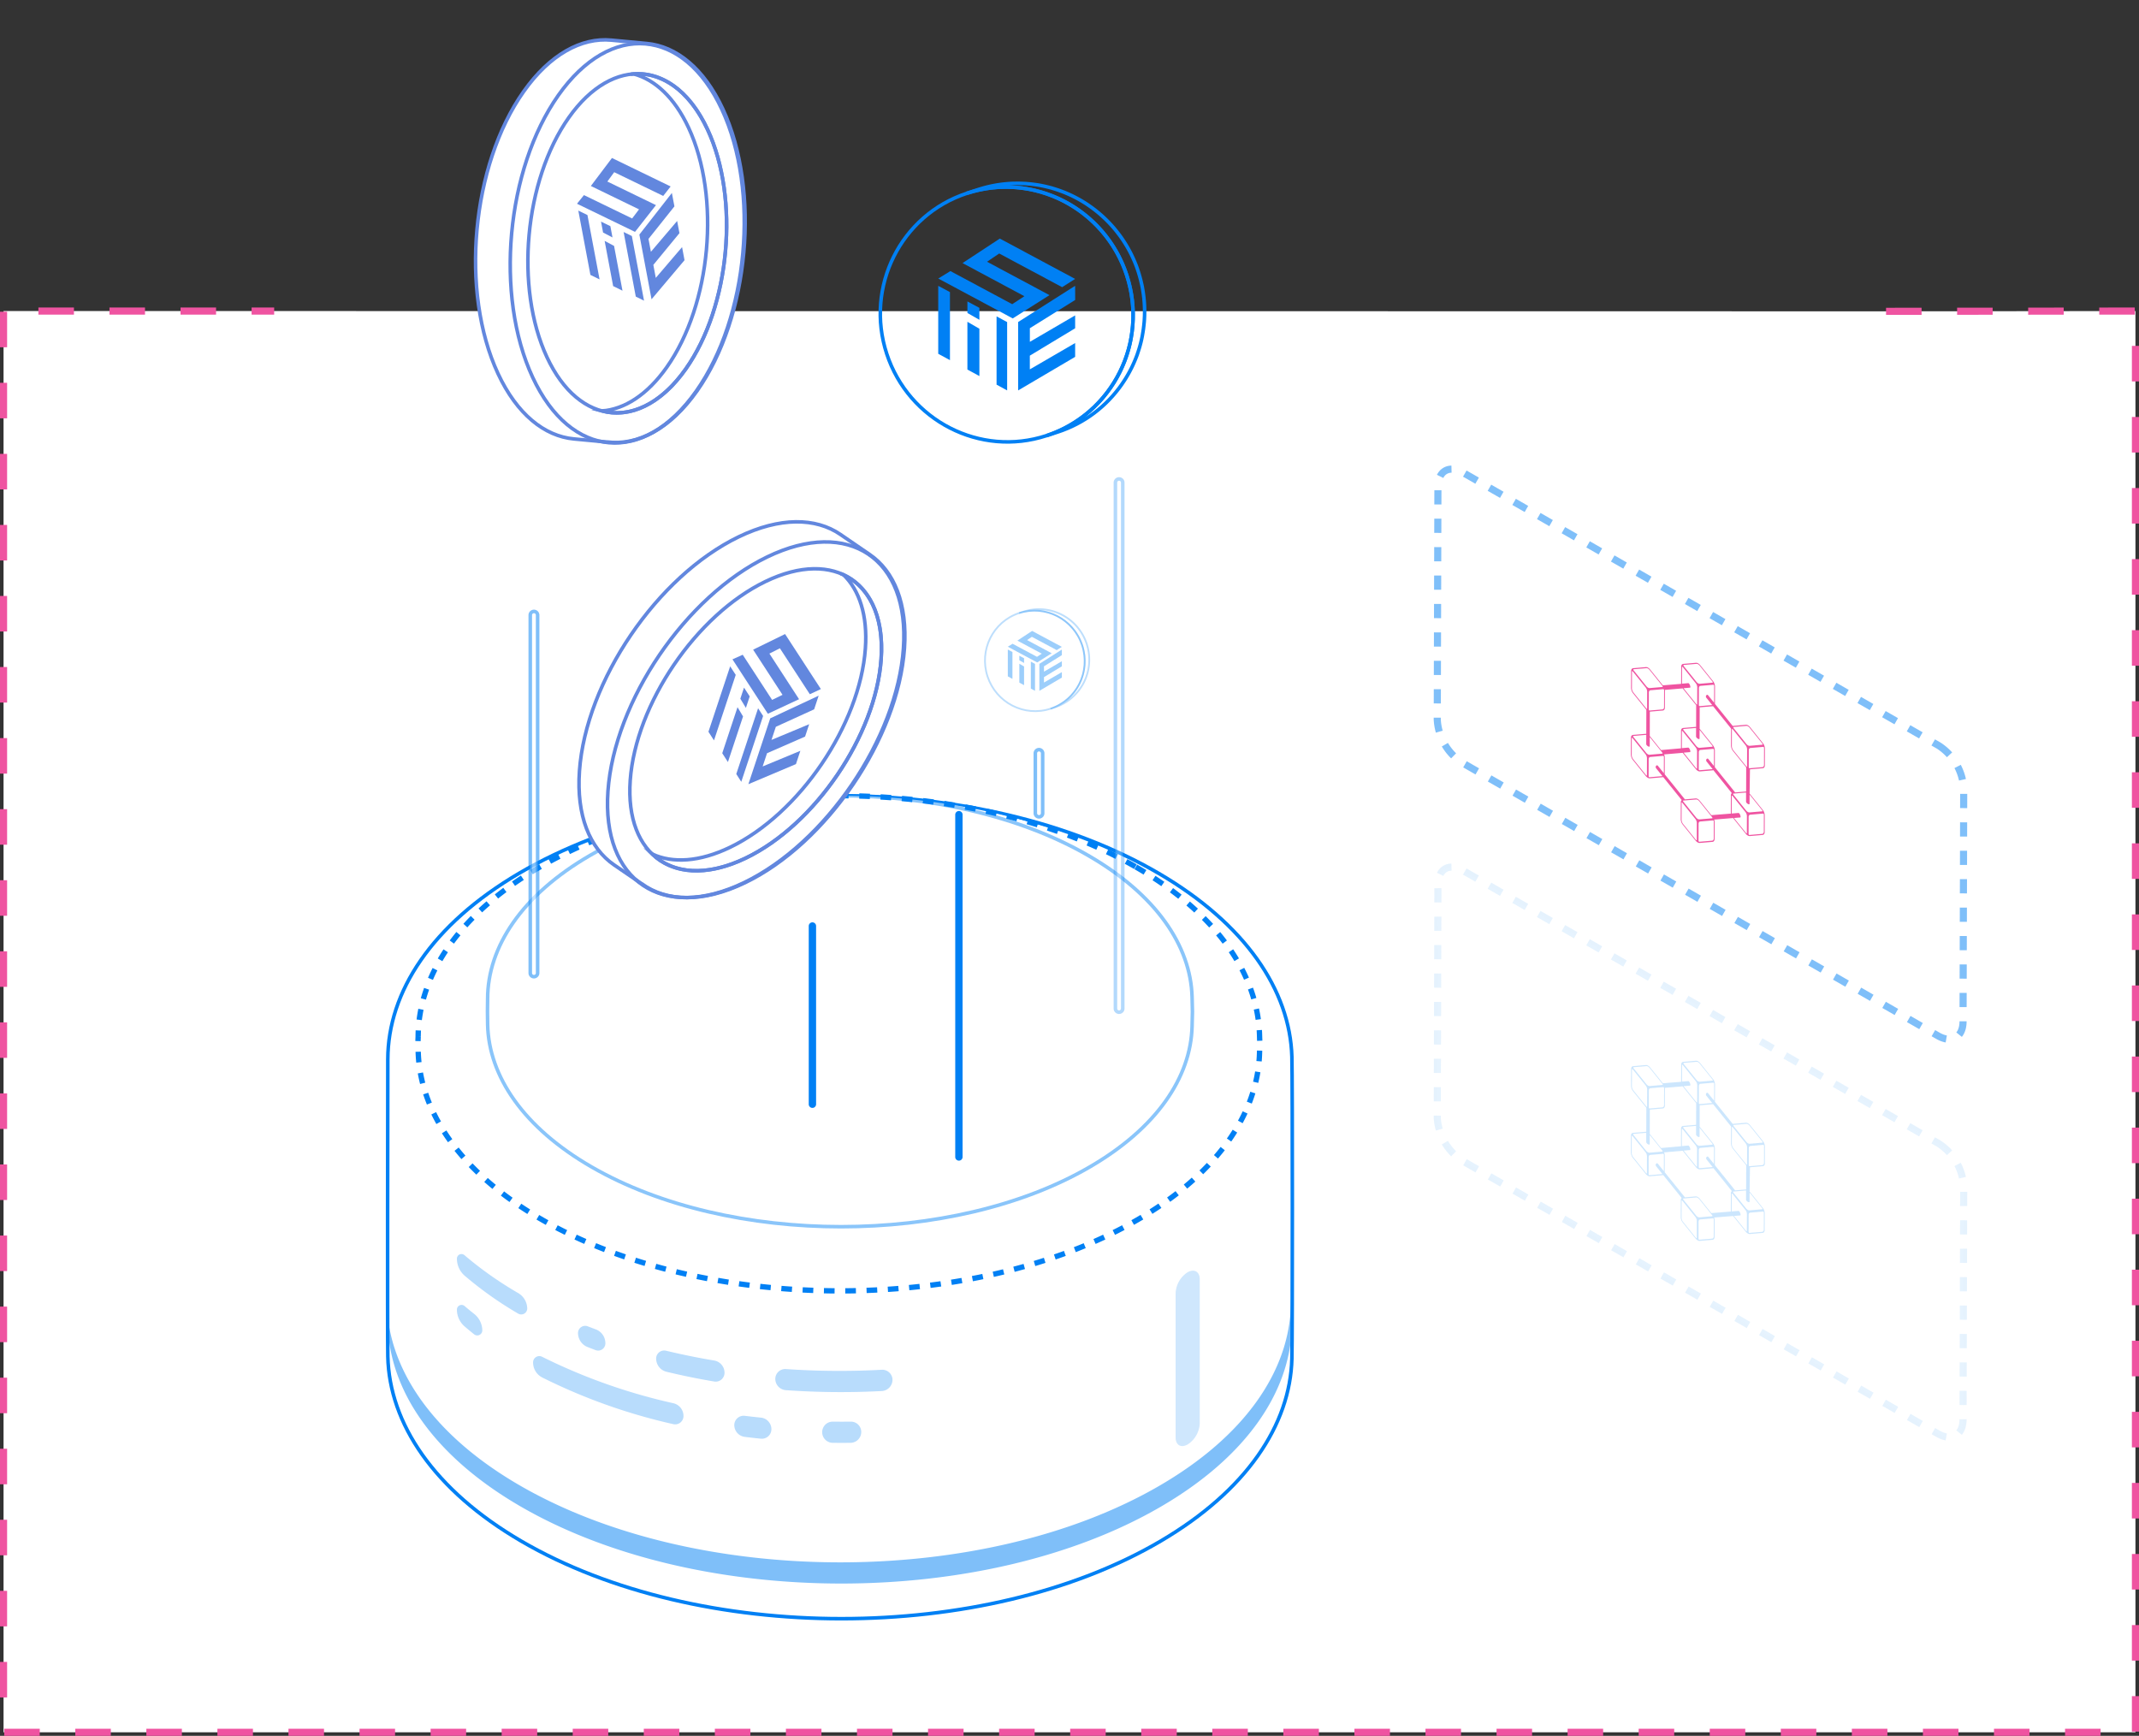<svg xmlns="http://www.w3.org/2000/svg" xmlns:xlink="http://www.w3.org/1999/xlink" width="602" height="488.543" viewBox="0 0 602 488.543">
  <rect x="0" y="0" width="602" height="488.543" fill="#333333" stroke="none"/>
  <defs>
    <linearGradient id="linear-gradient" x1="2250.887" y1="994.948" x2="2493.957" y2="953.199" gradientUnits="objectBoundingBox">
      <stop offset="0" stop-color="#12c2e9"/>
      <stop offset="1" stop-color="#7d1edc"/>
    </linearGradient>
    <linearGradient id="linear-gradient-2" x1="5938.539" y1="1429.156" x2="6321.605" y2="1363.403" xlink:href="#linear-gradient"/>
    <linearGradient id="linear-gradient-3" x1="2302.082" y1="5934.608" x2="2543.55" y2="5584.458" xlink:href="#linear-gradient"/>
    <linearGradient id="linear-gradient-4" x1="2148.718" y1="55143.074" x2="2389.344" y2="51434.277" xlink:href="#linear-gradient"/>
    <linearGradient id="linear-gradient-5" x1="541006.938" y1="3314584.75" x2="555931.125" y2="3071284.75" xlink:href="#linear-gradient"/>
    <linearGradient id="linear-gradient-6" x1="111238.438" y1="112594.281" x2="114744.688" y2="104480.516" xlink:href="#linear-gradient"/>
  </defs>
  <g id="糖果政策" transform="translate(-359 -2922.465)">
    <g id="组_21985" data-name="组 21985" transform="translate(0 -36)">
      <rect id="矩形_2696" data-name="矩形 2696" width="598" height="398" transform="translate(361 3047.008)" fill="#fff"/>
      <path id="路径_39928" data-name="路径 39928" d="M4346.667,292.067" transform="translate(-3473.398 2753.941)" fill="#fff" stroke="#ef54a1" stroke-width="2" stroke-dasharray="10"/>
      <path id="路径_39929" data-name="路径 39929" d="M3899.333,292.067" transform="translate(-3471.398 2753.941)" fill="#fff" stroke="#ef54a1" stroke-width="2" stroke-dasharray="10"/>
      <path id="路径_39930" data-name="路径 39930" d="M4361.208,292.142l70.189-.075v400h-600v-400h76.162" transform="translate(-3471.398 2753.941)" fill="#fff" stroke="#ef54a1" stroke-width="2" stroke-dasharray="10"/>
      <g id="组_21991" data-name="组 21991" transform="translate(-3449.596 2822.941)">
        <path id="路径_39928-2" data-name="路径 39928" d="M4134.695,422.245c-49.85-29.1-130.416-29.1-179.942.005-24.605,14.46-36.916,33.38-36.965,52.327-.015,5.858-.13,77.53.007,83.677.42,18.824,12.942,37.594,37.546,51.955,49.856,29.107,130.415,29.107,179.938,0,24.158-14.194,36.462-32.692,36.953-51.3.164-6.2.182-78.758,0-85C4171.691,455.187,4159.173,436.537,4134.695,422.245Z" transform="translate(-0.048 -40.951)" fill="#fff" stroke="#0080f4" stroke-miterlimit="10" stroke-width="1"/>
        <path id="路径_39929-2" data-name="路径 39929" d="M4134.358,422.2c-49.85-29.05-130.416-29.05-179.941.005-24.605,14.431-36.916,33.323-36.965,52.237a41.064,41.064,0,0,0,.007,4.31c.42,18.792,12.942,37.529,37.546,51.866,49.856,29.057,130.416,29.057,179.938,0,24.159-14.175,36.463-32.637,36.953-51.21.166-6.19.183.6,0-5.636C4171.355,455.086,4158.836,436.471,4134.358,422.2Z" transform="translate(0 -40.95)" fill="rgba(0,128,244,0)"/>
        <path id="路径_39930-2" data-name="路径 39930" d="M4172.233,563.213h-.251c.037,1.042.06,1.48.075,1.639.021-.149.023.243,0,0-.02.139-.058.751-.114,2.8-.487,18.4-12.794,36.69-36.953,50.73-49.521,28.778-130.082,28.778-179.938,0-23.007-13.281-35.446-30.372-37.308-47.757a18.85,18.85,0,0,0,.05,2.334c.42,18.616,12.942,37.178,37.546,51.381,49.856,28.784,130.415,28.784,179.938,0,24.158-14.037,36.462-32.331,36.953-50.73Q4172.492,568.414,4172.233,563.213Z" transform="translate(-0.048 -64.73)" fill="#0080f4" opacity="0.5"/>
        <path id="路径_39931" data-name="路径 39931" d="M4129.65,420.39c-46.392-26.635-121.37-26.631-167.457,0-22.9,13.236-34.356,30.552-34.4,47.9a36.433,36.433,0,0,0,.006,3.953c.391,17.231,12.041,34.408,34.941,47.556,46.4,26.643,121.369,26.643,167.457,0,22.482-12.993,33.937-29.923,34.389-46.949.153-5.676.171.547,0-5.168C4164.082,450.54,4152.432,433.473,4129.65,420.39Z" transform="translate(-1.511 -40.951)" fill="#fff" stroke="#0080f4" stroke-miterlimit="10" stroke-width="1.5" stroke-dasharray="3"/>
        <path id="路径_39932" data-name="路径 39932" d="M4119.7,417.234c-38.843-22.426-101.618-22.422-140.211,0-19.172,11.141-28.765,25.722-28.8,40.324-.012,4.514-.1,2.569.005,7.308.327,14.506,10.084,28.968,29.255,40.036,38.848,22.429,101.618,22.429,140.209,0,18.823-10.938,28.414-25.191,28.794-39.529.127-4.782.142-3.517,0-8.329C4148.537,442.617,4138.782,428.244,4119.7,417.234Z" transform="translate(-4.856 -40.951)" fill="none" stroke="#0080f4" stroke-miterlimit="10" stroke-width="1" opacity="0.46"/>
        <path id="矩形_2696-2" data-name="矩形 2696" d="M4105.847,405.464h0a1.034,1.034,0,0,1,1.034,1.034v96.334a1.034,1.034,0,0,1-1.034,1.034h0a1.034,1.034,0,0,1-1.034-1.034V406.5A1.034,1.034,0,0,1,4105.847,405.464Z" transform="translate(-27.375 -41.688)" fill="#0080f4"/>
        <path id="矩形_2697" data-name="矩形 2697" d="M4057.565,442.159h0a1.034,1.034,0,0,1,1.034,1.034V493.35a1.034,1.034,0,0,1-1.034,1.034h0a1.034,1.034,0,0,1-1.034-1.034V443.193A1.034,1.034,0,0,1,4057.565,442.159Z" transform="translate(-20.323 -47.048)" fill="#0080f4"/>
        <path id="路径_39937" data-name="路径 39937" d="M4180.792,557.425a7.417,7.417,0,0,0-3.346,5.86v40.636c.006,2.154,1.531,3.024,3.406,1.941a7.465,7.465,0,0,0,3.383-5.86V559.368C4184.228,557.215,4182.665,556.346,4180.792,557.425Z" transform="translate(-37.984 -63.817)" fill="#0080f4" opacity="0.19"/>
        <g id="组_21988" data-name="组 21988" transform="translate(3937.191 488.467)" opacity="0.28">
          <g id="组_21986" data-name="组 21986" transform="translate(0)">
            <path id="路径_39938" data-name="路径 39938" d="M3980.49,577.105a4.233,4.233,0,0,0,2.613,3.975q1.176.462,2.368.907a2.03,2.03,0,0,0,2.716-1.94,4.153,4.153,0,0,0-2.678-3.9q-1.11-.412-2.211-.84a2.018,2.018,0,0,0-2.808,1.793Z" transform="translate(-3946.406 -554.94)" fill="#0080f4"/>
            <path id="路径_39939" data-name="路径 39939" d="M4025.481,589.514a3.477,3.477,0,0,0-2.908-3.422q-6.887-1.154-13.573-2.764a2.264,2.264,0,0,0-2.76,2.253,3.816,3.816,0,0,0,2.946,3.682q6.616,1.6,13.453,2.747a2.481,2.481,0,0,0,2.841-2.5Z" transform="translate(-3950.168 -556.127)" fill="#0080f4"/>
            <path id="路径_39940" data-name="路径 39940" d="M3960.367,566.777a5.126,5.126,0,0,0-2.621-4.355,103.233,103.233,0,0,1-15.076-10.648,1.281,1.281,0,0,0-2.093,1,6.348,6.348,0,0,0,2.188,4.808,103.151,103.151,0,0,0,15.069,10.674,1.69,1.69,0,0,0,2.533-1.482Z" transform="translate(-3940.577 -551.484)" fill="#0080f4"/>
            <path id="路径_39941" data-name="路径 39941" d="M4078.494,592.393a2.872,2.872,0,0,0-2.932-2.811h0a1.127,1.127,0,0,0-.152.007,220.488,220.488,0,0,1-26.876-.2,2.786,2.786,0,0,0-3.014,2.538c-.006.065-.009.13-.009.195a3.189,3.189,0,0,0,2.95,3.2,220.337,220.337,0,0,0,26.992.249A3.189,3.189,0,0,0,4078.494,592.393Z" transform="translate(-3955.904 -557.018)" fill="#0080f4"/>
          </g>
          <g id="组_21987" data-name="组 21987" transform="translate(0 14.315)">
            <path id="路径_39942" data-name="路径 39942" d="M4008.012,601.96a3.679,3.679,0,0,0-2.853-3.579,162.06,162.06,0,0,1-36.954-13.078,1.747,1.747,0,0,0-2.523,1.586,4.732,4.732,0,0,0,2.54,4.23,161.563,161.563,0,0,0,36.958,13.158,2.337,2.337,0,0,0,2.779-1.79A2.308,2.308,0,0,0,4008.012,601.96Z" transform="translate(-3944.244 -570.712)" fill="#0080f4"/>
            <path id="路径_39943" data-name="路径 39943" d="M3947.723,575.414a6.027,6.027,0,0,0-2.351-4.685q-1.342-1.061-2.613-2.144a1.307,1.307,0,0,0-2.182.931,6.247,6.247,0,0,0,2.114,4.742q1.341,1.157,2.766,2.291a1.414,1.414,0,0,0,2.266-1.134Z" transform="translate(-3940.577 -568.248)" fill="#0080f4"/>
            <path id="路径_39944" data-name="路径 39944" d="M4042.435,608.552a3.275,3.275,0,0,0-2.951-3.245q-2.237-.228-4.458-.5a2.647,2.647,0,0,0-3.008,2.23h0a2.708,2.708,0,0,0-.028.332,3.361,3.361,0,0,0,2.923,3.349q2.281.284,4.576.518a2.682,2.682,0,0,0,2.933-2.4h0C4042.431,608.737,4042.435,608.645,4042.435,608.552Z" transform="translate(-3953.929 -573.583)" fill="#0080f4"/>
            <path id="路径_39945" data-name="路径 39945" d="M4071.955,609.641a2.9,2.9,0,0,0-2.883-2.924h-.037q-2.523.031-5.048,0a2.963,2.963,0,0,0-3.026,2.9v.031a3,3,0,0,0,2.921,3.03q2.523.029,5.047,0A3.048,3.048,0,0,0,4071.955,609.641Z" transform="translate(-3958.161 -573.867)" fill="#0080f4"/>
          </g>
        </g>
        <path id="矩形_2698" data-name="矩形 2698" d="M4158.636,296.024h0a1.034,1.034,0,0,1,1.034,1.034V445.067a1.034,1.034,0,0,1-1.034,1.034h0a1.034,1.034,0,0,1-1.034-1.034V297.058A1.034,1.034,0,0,1,4158.636,296.024Z" transform="translate(-35.086 -25.703)" fill="#fff" stroke="#0080f4" stroke-width="1" opacity="0.3"/>
        <path id="矩形_2699" data-name="矩形 2699" d="M3988.038,325.637h0a1.034,1.034,0,0,1,1.034,1.034V427.4a1.034,1.034,0,0,1-1.034,1.034h0A1.034,1.034,0,0,1,3987,427.4V326.671A1.034,1.034,0,0,1,3988.038,325.637Z" transform="translate(-29.167 -18.028)" fill="#fff" stroke="#0080f4" stroke-width="1" opacity="0.5"/>
        <path id="矩形_2700" data-name="矩形 2700" d="M4132.242,385.238h0a1.034,1.034,0,0,1,1.034,1.034v16.853a1.033,1.033,0,0,1-1.034,1.034h0a1.034,1.034,0,0,1-1.034-1.034V386.272A1.034,1.034,0,0,1,4132.242,385.238Z" transform="translate(-31.23 -38.734)" fill="#fff" stroke="#0080f4" stroke-width="1" opacity="0.5"/>
        <path id="路径_39969" data-name="路径 39969" d="M4215.579,158.919" transform="translate(-43.554 -5.676)" fill="none" stroke="#0c111a" stroke-miterlimit="10" stroke-width="1"/>
        <path id="路径_39970" data-name="路径 39970" d="M3918.35,248.919" transform="translate(-0.139 -18.822)" fill="none" stroke="#0c111a" stroke-miterlimit="10" stroke-width="1"/>
        <g id="组_21986-2" data-name="组 21986-2" transform="matrix(0.995, 0.105, -0.105, 0.995, 3979.654, 276.622)">
          <path id="路径_39960" data-name="路径 39960" d="M4058.173,315.529c.022.013.044.022.064.032q-2.209-1.2-4.422-2.391l-4.424-2.391c-7.394-3.995-17.435-3.084-28.335,3.672-21.659,13.426-38.52,44.865-37.653,70.206.427,12.592,5.155,21.31,12.454,25.256l8.851,4.776c-.212-.114-.412-.243-.62-.365,7.45,4.391,17.746,3.64,28.956-3.309,21.66-13.429,38.512-44.859,37.653-70.212C4070.26,328.188,4065.509,319.456,4058.173,315.529Z" transform="translate(-3983.37 -308.4)" fill="#fff" stroke="#6287de" stroke-miterlimit="10" stroke-width="1"/>
          <path id="路径_39963" data-name="路径 39963" d="M4031.086,320.052c21.659-13.425,39.924-3.757,40.791,21.591s-15.991,56.781-37.653,70.205-39.922,3.766-40.792-21.58S4009.421,333.485,4031.086,320.052Zm2.9,84.873c18.392-11.4,32.712-38.095,31.97-59.617s-16.241-29.728-34.634-18.325-32.713,38.091-31.977,59.618,16.241,29.73,34.639,18.324" transform="translate(-3984.835 -309.218)" fill="none" stroke="#6287de" stroke-miterlimit="10" stroke-width="1"/>
          <path id="路径_39964" data-name="路径 39964" d="M4068.4,346.772c-.427-12.455-5.8-20.435-13.813-22.754.256.077.525.149.776.237,4.9,3.814,8,10.637,8.315,19.971.737,21.519-13.578,48.216-31.974,59.617-8.09,5.016-15.622,6.234-21.581,4.2,6.4,4.971,15.889,4.8,26.3-1.653C4054.823,394.988,4069.144,368.294,4068.4,346.772Z" transform="translate(-3987.278 -310.681)" fill="none" stroke="#6287de" stroke-miterlimit="10" stroke-width="1"/>
          <g id="组_21985-2" data-name="组 21985" transform="translate(34.957 31.891)">
            <path id="路径_39928-2-2" data-name="路径 39928-2" d="M4045.189,374.745l10.2-6.019.859-3.955-12.879,7.771-4.172,19.071,12.717-7.027.842-3.851-10.087,5.489.837-3.826,10.15-5.777.786-3.592-10.086,5.513Z" transform="translate(-4026.482 -348.525)" fill="#6287de"/>
            <path id="路径_39929-2-2" data-name="路径 39929-2" d="M4039.837,351.675l2.779-1.793,9.724,11.962,2.939-1.766-11.637-14.332-8.474,5.311,9.554,11.766-2.763,1.728-9.554-11.766-2.733,1.589,11.508,14.175,8.3-4.987Z" transform="translate(-4025.09 -345.746)" fill="#6287de"/>
            <path id="路径_39930-2-2" data-name="路径 39930-2" d="M4034.886,390.024l1.628,2.037,4.167-19.055-1.633-2.019Z" transform="translate(-4025.852 -349.433)" fill="#6287de"/>
            <path id="路径_39931-2" data-name="路径 39931-2" d="M4024.307,377.162l1.808,2.252,4.148-18.968-1.812-2.232Z" transform="translate(-4024.307 -347.567)" fill="#6287de"/>
            <path id="路径_39932-2" data-name="路径 39932-2" d="M4033.612,367.928l1.826,2.4.729-3.33-1.852-2.281Z" transform="translate(-4025.666 -348.517)" fill="#6287de"/>
            <path id="路径_39933-2" data-name="路径 39933-2" d="M4029.57,384.679l1.848,2.3,2.886-13.2-1.821-2.426Z" transform="translate(-4025.075 -349.487)" fill="#6287de"/>
          </g>
        </g>
        <g id="组_21988-2" data-name="组 21988-2" transform="matrix(0.921, -0.391, 0.391, 0.921, 3918.904, 170.445)">
          <path id="路径_39960-2" data-name="路径 39960-2" d="M4045.21,127.188c.021.013.044.022.064.032l-4.423-2.391-4.425-2.391c-7.393-3.995-17.435-3.084-28.334,3.672-21.66,13.426-38.52,44.865-37.653,70.206.427,12.592,5.155,21.31,12.455,25.256l8.85,4.776c-.212-.114-.412-.243-.619-.365,7.45,4.391,17.745,3.64,28.956-3.309,21.659-13.429,38.513-44.859,37.653-70.212C4057.3,139.843,4052.546,131.115,4045.21,127.188Z" transform="translate(-3970.407 -120.059)" fill="#fff" stroke="#6287de" stroke-miterlimit="10" stroke-width="1"/>
          <path id="路径_39963-2" data-name="路径 39963-2" d="M4018.124,131.711c21.659-13.426,39.923-3.757,40.79,21.591s-15.99,56.781-37.653,70.2-39.921,3.767-40.791-21.579S3996.458,145.143,4018.124,131.711Zm2.9,84.873c18.393-11.4,32.712-38.095,31.97-59.617s-16.241-29.728-34.634-18.325-32.712,38.091-31.976,59.618,16.24,29.73,34.639,18.324" transform="translate(-3971.872 -120.877)" fill="none" stroke="#6287de" stroke-miterlimit="10" stroke-width="1"/>
          <path id="路径_39964-2" data-name="路径 39964-2" d="M4055.438,158.435c-.422-12.455-5.8-20.435-13.813-22.754.256.077.525.149.776.237,4.9,3.814,8,10.637,8.316,19.971.737,21.519-13.582,48.216-31.974,59.617-8.091,5.016-15.622,6.234-21.583,4.2,6.4,4.971,15.89,4.8,26.3-1.653C4041.859,206.649,4056.179,179.954,4055.438,158.435Z" transform="translate(-3974.314 -122.341)" fill="none" stroke="#6287de" stroke-miterlimit="10" stroke-width="1"/>
          <g id="组_21987-2" data-name="组 21987-2" transform="translate(34.807 32.964)">
            <path id="路径_39934-2" data-name="路径 39934-2" d="M4032.41,186.308l10.294-5.577.814-3.752-12.993,7.2-3.958,18.095,12.839-6.5.8-3.654-10.185,5.073.794-3.631,10.247-5.347.746-3.409-10.183,5.1Z" transform="translate(-4013.417 -161.337)" fill="#6287de"/>
            <path id="路径_39935" data-name="路径 39935" d="M4026.565,164.254l2.8-1.669,10.077,11.536,2.965-1.637-12.062-13.821-8.545,4.929,9.905,11.347-2.786,1.6-9.905-11.347-2.753,1.471,11.928,13.663,8.369-4.622Z" transform="translate(-4011.912 -158.662)" fill="#6287de"/>
            <path id="路径_39936" data-name="路径 39936" d="M4022.132,200.666l1.688,1.964,3.955-18.079-1.692-1.947Z" transform="translate(-4012.769 -162.159)" fill="#6287de"/>
            <path id="路径_39937-2" data-name="路径 39937-2" d="M4011.168,188.261l1.879,2.171,3.936-18-1.879-2.152Z" transform="translate(-4011.168 -160.359)" fill="#6287de"/>
            <path id="路径_39938-2" data-name="路径 39938-2" d="M4020.46,179.6l1.9,2.306.692-3.16-1.92-2.2Z" transform="translate(-4012.525 -161.275)" fill="#6287de"/>
            <path id="路径_39939-2" data-name="路径 39939-2" d="M4016.622,195.494l1.915,2.22,2.739-12.52-1.89-2.338Z" transform="translate(-4011.965 -162.196)" fill="#6287de"/>
          </g>
        </g>
        <path id="路径_39940-2" data-name="路径 39940-2" d="M4158.556,237.554c.036-.45.061-.9.08-1.355,0-.1.014-.2.017-.3v-.067c.011-.342.011-.694.012-1.043,0-.171.006-.347,0-.522q-.01-.786-.051-1.579c-.015-.256-.032-.521-.052-.78q-.038-.5-.09-.992a.655.655,0,0,0-.009-.085c-.058-.541-.129-1.078-.21-1.611-.017-.108-.033-.216-.051-.323q-.108-.693-.243-1.378c-.01-.05-.024-.1-.034-.149-.029-.148-.064-.293-.1-.44q-.127-.589-.274-1.171c-.045-.179-.092-.357-.14-.535q-.148-.555-.315-1.1c-.049-.161-.1-.323-.146-.482-.159-.5-.325-.992-.5-1.48l-.016-.046v-.007c-.181-.492-.376-.976-.578-1.457q-.086-.2-.175-.406-.244-.562-.506-1.114c-.056-.117-.109-.235-.166-.351q-.342-.7-.709-1.378c-.047-.085-.1-.175-.147-.263-.206-.372-.417-.74-.637-1.1l-.236-.387q-.349-.567-.719-1.119c-.043-.064-.085-.129-.127-.193-.289-.427-.588-.842-.894-1.254-.081-.108-.164-.216-.247-.324q-.363-.476-.739-.939c-.085-.108-.176-.218-.267-.326-.328-.393-.662-.781-1.005-1.159-.037-.041-.076-.08-.112-.12-.312-.342-.631-.672-.954-1-.1-.105-.209-.21-.314-.313-.294-.289-.593-.573-.9-.854l-.241-.225q-.566-.512-1.154-1c-.092-.077-.187-.151-.28-.226-.187-.153-.373-.308-.564-.457-.115-.091-.235-.175-.351-.264-.152-.114-.3-.228-.457-.342-.29-.214-.584-.422-.88-.628-.143-.1-.283-.2-.427-.294q-.593-.4-1.2-.769c-.044-.027-.085-.057-.133-.085q-.612-.371-1.237-.719c-.051-.029-.1-.055-.154-.085-.085-.046-.171-.085-.251-.135q-.606-.327-1.229-.632c-.064-.032-.129-.066-.2-.1q-.68-.328-1.377-.625c-.1-.044-.206-.085-.31-.131-.132-.056-.263-.114-.4-.171-.148-.061-.3-.11-.45-.171-.341-.132-.684-.26-1.025-.383-.243-.086-.489-.17-.735-.251-.346-.114-.692-.222-1.042-.324-.145-.043-.286-.094-.427-.135-.11-.031-.224-.055-.336-.085-.307-.085-.614-.159-.923-.234-.273-.066-.546-.132-.82-.191-.312-.067-.627-.128-.938-.188-.185-.034-.366-.078-.551-.109-.094-.016-.188-.026-.282-.041-.311-.051-.623-.094-.939-.136-.283-.039-.566-.079-.854-.11-.317-.036-.636-.062-.955-.085-.207-.017-.412-.044-.62-.057-.078-.005-.157-.005-.234-.009-.349-.02-.7-.031-1.053-.042-.271-.008-.541-.02-.812-.021-.365,0-.733.007-1.1.016-.217.005-.434,0-.651.009l-.28.013c-.374.018-.747.044-1.117.074-.118.009-.235.021-.353.032-.257.023-.507.047-.759.076-.137.015-.271.032-.407.049-.235.029-.471.061-.705.095-.136.02-.271.039-.406.061l-.229.033c-.112.019-.225.042-.341.061-.232.041-.465.085-.7.127-.175.034-.351.07-.527.107-.227.048-.456.1-.683.149-.171.041-.349.085-.522.125-.227.057-.452.114-.672.171-.17.046-.341.092-.512.14-.226.064-.45.132-.672.2-.114.034-.228.066-.341.1l-.32.1-3.245,1.064c.219-.072.439-.137.66-.2s.448-.137.675-.2l.508-.139c.224-.061.449-.117.676-.171.17-.043.341-.085.519-.124.226-.053.455-.1.683-.15.175-.037.351-.072.526-.107.231-.045.463-.085.7-.127.188-.032.376-.066.566-.1l.405-.06c.235-.034.47-.066.706-.095.135-.017.271-.034.407-.05.251-.028.5-.053.758-.076l.353-.032c.371-.03.743-.055,1.117-.073.313-.016.621-.015.932-.023.367-.009.735-.019,1.1-.016.272,0,.542.015.813.022.352.011.7.02,1.053.042.286.017.57.043.854.067.319.026.638.053.955.085.285.032.568.072.854.11.313.043.626.085.939.137.279.045.556.1.833.15.315.06.63.12.939.188.274.06.547.125.819.191.31.074.617.151.924.234.256.07.512.144.768.22q.524.155,1.042.324.372.122.736.251c.342.121.683.25,1.024.382.284.11.567.219.847.336l.309.132q.7.3,1.378.625l.2.1c.414.2.824.414,1.229.632.086.045.171.085.251.134q.7.387,1.391.8c.045.027.085.057.134.085q.607.374,1.2.769c.144.1.285.2.427.294.3.2.59.413.88.628.154.114.306.228.457.342q.463.354.915.72c.094.076.188.15.28.227q.587.487,1.154,1c.085.073.161.15.241.225q.455.419.9.854c.1.1.21.208.314.313q.486.491.954,1c.037.041.076.08.112.12.342.379.679.769,1.006,1.16.085.108.177.218.266.326q.377.464.741.939c.085.108.165.215.246.324q.459.617.893,1.254c.043.063.085.129.127.193q.37.552.719,1.119c.08.129.158.259.236.388q.327.546.637,1.1c.049.085.1.171.148.263.245.453.482.912.708,1.378.058.116.11.234.166.351q.262.552.506,1.114c.059.135.119.271.171.406.2.483.4.97.581,1.464l.016.046c.179.488.346.982.5,1.48.051.16.1.321.147.482.11.365.216.732.315,1.1.047.178.1.357.141.536.1.386.188.776.272,1.167.032.148.067.295.1.443q.155.757.278,1.526c.017.108.033.216.049.324.08.534.153,1.07.21,1.611,0,.029,0,.059.007.085.061.587.109,1.177.142,1.772q.044.793.052,1.579c0,.171,0,.348,0,.522,0,.348,0,.7-.012,1.042,0,.124-.013.246-.018.37-.019.453-.044.905-.081,1.354-.015.195-.034.388-.052.582-.037.381-.079.761-.127,1.139-.025.2-.053.4-.08.6q-.086.6-.194,1.184c-.03.165-.056.331-.085.5-.107.55-.223,1.1-.355,1.638-.012.053-.028.105-.042.159q-.189.762-.411,1.511c-.051.171-.1.342-.157.512q-.185.589-.387,1.17c-.073.209-.144.418-.221.626-.045.121-.09.243-.137.365q-.192.5-.4.986c-.032.078-.062.155-.1.232q-.256.593-.526,1.175c-.046.1-.095.2-.143.3q-.2.418-.413.83l-.273.519q-.188.352-.384.7c-.095.171-.189.336-.287.5q-.207.351-.419.7c-.1.159-.2.318-.3.477-.152.239-.31.474-.468.71-.1.143-.19.289-.288.427-.141.2-.288.4-.434.6-.134.185-.267.373-.405.557s-.3.385-.451.577-.281.363-.427.541-.315.374-.475.56-.295.349-.446.521-.332.362-.5.542-.308.342-.465.5c-.17.178-.347.35-.521.523s-.319.324-.483.482-.363.337-.545.5-.329.308-.5.459c-.187.166-.379.324-.57.487-.17.145-.341.293-.512.435-.193.159-.394.311-.591.465-.176.138-.35.279-.529.413-.2.152-.41.3-.615.446-.18.129-.357.262-.54.388-.209.145-.427.282-.636.422-.185.122-.367.248-.555.366-.216.137-.438.266-.658.4-.188.114-.375.231-.566.342-.228.132-.462.256-.693.383-.187.1-.373.209-.562.308-.239.126-.482.242-.724.361-.189.093-.374.19-.564.28-.256.123-.523.236-.785.352-.177.079-.352.162-.531.237-.289.123-.584.236-.878.351-.157.061-.311.127-.469.187q-.621.232-1.254.441c-.04.013-.079.028-.119.041h0l3.245-1.063q.694-.228,1.374-.483c.149-.056.295-.118.443-.176.3-.118.6-.235.9-.36.176-.074.348-.156.522-.234.266-.117.532-.232.794-.356.185-.085.365-.182.547-.272.248-.122.5-.241.741-.369.185-.1.366-.2.55-.3.235-.129.474-.256.706-.389.188-.108.371-.224.556-.336.223-.134.448-.266.667-.4.186-.117.366-.241.549-.361.214-.142.427-.281.643-.427.181-.126.358-.256.536-.385.207-.149.416-.295.619-.448.179-.134.353-.275.529-.413.2-.155.4-.307.591-.465.17-.143.341-.29.512-.435.19-.161.383-.321.57-.487.17-.149.331-.3.5-.457.183-.171.367-.335.546-.507.163-.156.32-.318.479-.477.176-.171.354-.348.525-.527s.31-.332.463-.5c.171-.181.337-.36.5-.545s.3-.347.446-.52.32-.371.476-.562.285-.359.427-.539.3-.383.452-.579.271-.371.405-.557c.12-.166.245-.329.361-.5.024-.035.047-.072.071-.107.1-.142.193-.287.29-.427.158-.235.315-.471.468-.71.1-.158.2-.318.3-.477.142-.231.282-.462.419-.7q.146-.251.288-.5.2-.347.384-.7c.092-.171.183-.342.272-.519.053-.1.108-.2.161-.307.085-.171.171-.348.256-.523.047-.1.1-.2.143-.3.182-.388.359-.78.527-1.175.033-.077.063-.155.1-.231q.205-.491.4-.987c.047-.121.093-.243.138-.365.039-.106.08-.21.119-.316s.066-.207.1-.309q.2-.582.386-1.171c.053-.171.107-.342.158-.512q.222-.749.411-1.511c.012-.045.026-.09.038-.135l0-.024q.2-.812.354-1.638c.031-.164.058-.33.085-.5.07-.393.135-.786.193-1.184.014-.091.031-.179.044-.27.015-.108.022-.219.036-.327q.073-.567.126-1.139C4158.521,237.94,4158.541,237.747,4158.556,237.554Z" transform="translate(-27.932 -11.47)" fill="none" stroke="#0080f4" stroke-miterlimit="10" stroke-width="1"/>
        <g id="组_21989" data-name="组 21989" transform="translate(4046.963 178.85)">
          <ellipse id="椭圆_2019" data-name="椭圆 2019" cx="35.539" cy="35.899" rx="35.539" ry="35.899" transform="matrix(0.95, -0.312, 0.312, 0.95, 0, 22.159)" fill="none" stroke="#0080f4" stroke-miterlimit="10" stroke-width="1"/>
        </g>
        <g id="组_21990" data-name="组 21990" transform="translate(4072.653 202.667)">
          <path id="路径_39941-2" data-name="路径 39941-2" d="M4128.843,244.3l12.752-7.948-.008-3.99-16.045,10.2v19.249l16.045-9.449v-3.891l-12.753,7.412v-3.862l12.753-7.7v-3.626l-12.743,7.436Z" transform="translate(-4103.055 -219.071)" fill="#0080f4"/>
          <path id="路径_39942-2" data-name="路径 39942-2" d="M4112.944,223.318l3.423-2.317,17.71,9.474,3.664-2.321-21.2-11.357-10.493,6.9,17.405,9.322-3.422,2.246-17.4-9.321-3.416,2.1,20.963,11.227,10.345-6.552Z" transform="translate(-4099.209 -216.797)" fill="#0080f4"/>
          <path id="路径_39943-2" data-name="路径 39943-2" d="M4118.433,261.656l2.977,1.622V244.043l-2.977-1.6Z" transform="translate(-4102.017 -220.543)" fill="#0080f4"/>
          <path id="路径_39944-2" data-name="路径 39944-2" d="M4099.209,251.5l3.3,1.788V234.14l-3.3-1.768Z" transform="translate(-4099.209 -219.072)" fill="#0080f4"/>
          <path id="路径_39945-2" data-name="路径 39945-2" d="M4108.822,240.766l3.374,1.924v-3.364l-3.374-1.808Z" transform="translate(-4100.613 -219.824)" fill="#0080f4"/>
          <path id="路径_39946" data-name="路径 39946" d="M4108.822,257.672l3.374,1.827V246.178l-3.374-1.951Z" transform="translate(-4100.613 -220.804)" fill="#0080f4"/>
        </g>
        <g id="组_22004" data-name="组 22004" transform="translate(4082.102 303.695)">
          <path id="路径_39955-2" data-name="路径 39955-2" d="M4145.562,354.3c.015-.178.024-.356.031-.535,0-.04.005-.079.007-.12v-.026c0-.137,0-.274,0-.412v-.206q0-.31-.02-.623c-.006-.1-.013-.206-.021-.307-.01-.131-.022-.261-.036-.391v-.035c-.023-.214-.051-.427-.085-.636-.007-.043-.013-.085-.02-.127-.029-.182-.061-.364-.1-.544a.286.286,0,0,0-.014-.059c-.012-.058-.026-.115-.038-.171-.034-.155-.069-.309-.108-.462-.018-.071-.037-.141-.056-.211-.039-.146-.081-.29-.125-.435-.019-.064-.038-.127-.057-.19-.062-.2-.128-.391-.2-.584l-.006-.018h0c-.072-.194-.148-.385-.228-.575-.022-.054-.046-.107-.069-.161-.065-.148-.131-.295-.2-.44-.022-.046-.043-.092-.065-.138-.089-.184-.183-.365-.28-.544-.019-.035-.039-.069-.058-.1q-.122-.22-.251-.436l-.093-.153q-.137-.224-.283-.441l-.051-.076c-.113-.171-.231-.332-.353-.494l-.1-.128c-.1-.126-.193-.249-.292-.371l-.1-.129c-.129-.155-.261-.308-.4-.457l-.044-.048q-.185-.2-.376-.395l-.124-.124c-.113-.114-.232-.226-.353-.336l-.1-.085q-.223-.2-.455-.395a1.388,1.388,0,0,0-.11-.085c-.074-.061-.147-.121-.223-.18-.046-.036-.093-.069-.139-.1l-.18-.135c-.114-.085-.23-.167-.347-.248-.057-.038-.111-.079-.171-.116-.157-.1-.313-.206-.474-.3l-.053-.033c-.161-.1-.323-.192-.487-.284l-.062-.032-.1-.053c-.161-.086-.322-.169-.485-.249l-.077-.038c-.179-.085-.36-.171-.543-.247l-.122-.051-.156-.066c-.06-.024-.119-.044-.178-.067-.134-.052-.269-.1-.4-.151-.1-.034-.192-.067-.29-.1-.137-.045-.273-.088-.411-.128-.057-.017-.113-.037-.171-.053s-.085-.021-.133-.033c-.121-.032-.243-.062-.365-.092s-.215-.052-.323-.075-.248-.05-.373-.074c-.073-.014-.144-.031-.217-.044l-.111-.016c-.123-.021-.246-.037-.369-.054s-.223-.031-.335-.044-.25-.025-.376-.035c-.085-.007-.163-.017-.245-.022h-.092c-.137-.008-.276-.012-.416-.016-.107,0-.213-.008-.32-.009-.144,0-.289,0-.435.006h-.256l-.111.005c-.147.007-.295.018-.44.029l-.14.013c-.1.009-.2.019-.3.03l-.16.019c-.093.011-.186.024-.278.038l-.161.024-.09.013-.133.024c-.091.016-.184.032-.275.05l-.208.042-.269.059-.206.05c-.085.022-.178.044-.266.068l-.2.056c-.085.026-.178.052-.266.079l-.134.04-.127.041-1.281.42c.085-.028.171-.054.256-.08s.177-.054.267-.079l.2-.055c.089-.024.178-.047.267-.068l.205-.049c.085-.021.179-.04.269-.059l.207-.042c.092-.018.183-.034.275-.05l.223-.038.161-.024c.093-.014.186-.026.278-.038l.161-.02c.1-.011.2-.021.3-.03l.139-.013c.146-.012.293-.022.44-.029.123-.007.245-.006.367-.009.146,0,.291-.008.434-.007.108,0,.214.006.32.009.139,0,.277.008.416.016.113.007.225.017.337.026s.251.021.376.035.224.028.337.044.247.033.369.054.219.038.329.059c.125.024.249.048.373.074.108.024.216.049.323.075.123.029.244.06.365.092.1.027.2.057.3.085q.207.061.411.128c.1.032.194.065.29.1.136.048.27.1.4.15.112.044.224.085.334.132l.123.052q.275.118.542.247l.078.038q.245.12.485.249l.1.053c.186.1.369.207.55.317l.053.033c.16.1.318.2.473.3l.17.116c.117.081.233.163.348.248.061.044.122.085.18.135q.183.14.361.284l.11.085c.156.128.307.26.456.395.032.029.063.059.094.085.121.11.239.223.354.336l.124.124q.192.193.376.395l.045.048c.135.149.268.3.4.458l.106.129c.1.122.2.245.292.371l.1.128q.181.243.353.494c.017.025.033.051.05.076.1.145.191.292.284.441l.093.153q.13.215.251.436c.019.035.039.069.058.1.1.178.19.36.28.544.021.046.043.092.065.138.069.145.135.292.2.44.023.053.046.107.069.161.08.19.159.383.23.577l.006.018c.071.192.137.388.2.584.02.063.039.126.059.19.043.144.084.289.125.435.019.07.038.141.056.212.037.152.073.307.107.46.012.058.026.116.038.171q.062.3.109.6c.007.043.013.085.02.128.031.211.06.422.085.636v.035q.037.347.056.7c.012.208.018.416.02.623v.206c0,.137,0,.275,0,.411,0,.049,0,.1-.007.146-.007.179-.018.357-.031.535-.006.077-.014.153-.021.23-.015.15-.032.3-.05.449-.011.079-.021.157-.032.235-.023.156-.048.313-.076.467-.012.065-.022.131-.035.2-.042.217-.085.433-.14.646l-.017.062q-.075.3-.162.6c-.02.067-.041.134-.062.2-.048.155-.1.309-.152.462-.029.085-.058.165-.085.247l-.054.143c-.049.131-.1.26-.156.389-.013.031-.024.061-.038.091-.066.156-.135.311-.208.464-.018.039-.038.078-.056.117-.053.11-.107.219-.163.327q-.053.1-.107.2c-.05.093-.1.184-.151.276-.038.067-.075.132-.114.2-.054.092-.109.184-.166.275-.038.062-.077.126-.117.188-.06.094-.123.187-.184.28l-.114.171c-.056.08-.113.159-.17.238s-.106.147-.16.219-.118.152-.178.228-.111.143-.171.214l-.187.221c-.062.073-.116.137-.176.206s-.131.143-.2.214-.122.133-.184.2-.136.138-.206.207-.125.128-.19.19-.143.133-.214.2-.13.121-.2.181-.149.128-.225.192-.134.115-.2.171-.155.123-.233.184-.139.11-.208.163-.162.118-.243.176-.141.1-.212.153-.171.111-.251.167-.146.1-.22.144-.17.105-.256.157-.147.091-.224.135-.182.1-.273.151c-.073.04-.146.085-.222.121-.095.05-.19.1-.286.143-.074.037-.147.075-.223.11-.1.049-.206.093-.31.139-.07.031-.139.064-.209.094-.115.049-.23.093-.347.138-.062.024-.123.05-.186.073-.163.061-.329.118-.5.171l-.047.016h0l1.281-.419c.182-.06.363-.123.542-.19.059-.022.116-.046.17-.069.12-.046.239-.093.356-.143.069-.029.138-.061.206-.092.1-.046.21-.091.313-.141.073-.034.144-.072.216-.108.1-.048.2-.095.292-.145.074-.038.145-.079.217-.12.093-.051.188-.1.279-.154.074-.043.146-.085.219-.132s.177-.105.263-.16.144-.095.216-.143.171-.111.256-.171.141-.1.211-.152.165-.116.245-.177.139-.108.208-.163.157-.121.233-.184.135-.114.2-.171.151-.126.225-.192.131-.12.2-.18.145-.132.215-.2.125-.126.188-.189.14-.137.208-.207.122-.131.184-.2.133-.143.2-.215.117-.137.177-.2.125-.147.187-.222.114-.142.171-.213.12-.151.178-.229.107-.146.161-.219.1-.13.143-.2l.028-.042c.04-.056.076-.114.115-.171.062-.093.125-.185.184-.28.04-.062.079-.126.117-.188.056-.091.112-.182.166-.274l.114-.2c.051-.091.1-.183.152-.276l.108-.2c.02-.04.042-.08.063-.121.034-.068.066-.137.1-.207.018-.039.038-.078.056-.117q.108-.229.208-.464l.038-.091c.054-.129.106-.259.156-.389l.055-.143c.015-.042.032-.085.047-.125s.026-.085.04-.122c.054-.153.1-.307.153-.462.021-.067.043-.134.063-.2q.086-.3.162-.6c0-.018.01-.035.015-.053v-.009c.052-.214.1-.427.14-.646.012-.065.023-.131.035-.2.027-.155.054-.31.076-.467,0-.036.013-.071.018-.107s.008-.085.014-.129c.02-.149.036-.3.051-.449C4145.548,354.456,4145.555,354.38,4145.562,354.3Z" transform="translate(-4112.552 -335.667)" fill="none" stroke="#0080f4" stroke-miterlimit="10" stroke-width="0.5" opacity="0.26"/>
          <g id="组_22002" data-name="组 22002" opacity="0.26">
            <ellipse id="椭圆_2020" data-name="椭圆 2020" cx="14.022" cy="14.164" rx="14.022" ry="14.164" transform="matrix(0.95, -0.312, 0.312, 0.95, 0, 8.743)" fill="#fff" stroke="#0080f4" stroke-miterlimit="10" stroke-width="0.5"/>
          </g>
          <g id="组_22003" data-name="组 22003" transform="translate(10.133 9.4)" opacity="0.39">
            <path id="路径_39956-2" data-name="路径 39956-2" d="M4133.839,356.964l5.031-3.136v-1.575l-6.331,4.023v7.595l6.331-3.728v-1.537l-5.032,2.925v-1.524l5.032-3.039v-1.431l-5.028,2.934Z" transform="translate(-4123.66 -347.011)" fill="#0080f4"/>
            <path id="路径_39957-2" data-name="路径 39957-2" d="M4127.564,348.685l1.351-.914,6.987,3.738,1.446-.915-8.369-4.48-4.141,2.723,6.867,3.678-1.35.886-6.868-3.678-1.348.831,8.271,4.429,4.082-2.585Z" transform="translate(-4122.141 -346.114)" fill="#0080f4"/>
            <path id="路径_39958-2" data-name="路径 39958-2" d="M4129.731,363.811l1.174.639v-7.589l-1.174-.632Z" transform="translate(-4123.25 -347.591)" fill="#0080f4"/>
            <path id="路径_39959-2" data-name="路径 39959-2" d="M4122.145,359.8l1.3.705v-7.554l-1.3-.7Z" transform="translate(-4122.142 -347.011)" fill="#0080f4"/>
            <path id="路径_39960-3" data-name="路径 39960-3" d="M4125.939,355.568l1.331.759V355l-1.331-.713Z" transform="translate(-4122.696 -347.308)" fill="#0080f4"/>
            <path id="路径_39961" data-name="路径 39961" d="M4125.939,362.238l1.331.721V357.7l-1.331-.769Z" transform="translate(-4122.696 -347.694)" fill="#0080f4"/>
          </g>
        </g>
      </g>
      <g id="组_22001" data-name="组 22001" transform="translate(-3497.398 2747.941)">
        <path id="路径_39947" data-name="路径 39947" d="M4401.677,420.437A15.481,15.481,0,0,1,4408.7,432.6l-.185,65.476c-.014,4.468-3.177,6.272-7.069,4.025l-133.889-76.848a15.468,15.468,0,0,1-7.023-12.159l.186-65.476c.013-4.469,3.177-6.274,7.068-4.028Z" transform="translate(0.365 -0.064)" fill="#fff" stroke="#0080f4" stroke-width="2" stroke-dasharray="4" opacity="0.5"/>
        <g id="组_22000" data-name="组 22000" transform="translate(9.632 5.57)">
          <g id="组_21999" data-name="组 21999">
            <g id="组_21992-2" data-name="组 21992-2">
              <path id="路径_39948" data-name="路径 39948" d="M4319.793,435.574a2.521,2.521,0,0,0,.579,1.488A2.521,2.521,0,0,1,4319.793,435.574Z" fill="url(#linear-gradient)"/>
            </g>
            <g id="组_21993-2" data-name="组 21993-2">
              <path id="路径_39949" data-name="路径 39949" d="M4324.321,436.564a2.019,2.019,0,0,0-.461-1.186A2.019,2.019,0,0,1,4324.321,436.564Z" fill="url(#linear-gradient-2)"/>
            </g>
            <g id="组_21994" data-name="组 21994">
              <path id="路径_39950" data-name="路径 39950" d="M4310.591,392.86a2.156,2.156,0,0,1,.581.514A2.156,2.156,0,0,0,4310.591,392.86Z" fill="url(#linear-gradient-3)"/>
            </g>
            <g id="组_21995" data-name="组 21995">
              <path id="路径_39951" data-name="路径 39951" d="M4339.221,440.253a1.017,1.017,0,0,1-.581-.156A1.017,1.017,0,0,0,4339.221,440.253Z" fill="url(#linear-gradient-4)"/>
            </g>
            <g id="组_21996" data-name="组 21996">
              <path id="路径_39952" data-name="路径 39952" d="M4329.051,397.723a.12.12,0,0,0-.074-.019A.12.12,0,0,1,4329.051,397.723Z" fill="url(#linear-gradient-5)"/>
            </g>
            <g id="组_21997" data-name="组 21997">
              <path id="路径_39953-2" data-name="路径 39953-2" d="M4339.275,421.48l-.1,6.816,3.674,4.562a2.529,2.529,0,0,1,.579,1.492l-.013,4.774c0,.476-.227.789-.587.82l-3.6.309a1.014,1.014,0,0,1-.582-.156,2.12,2.12,0,0,1-.581-.515l-3.541-4.394-5.323.429a2.1,2.1,0,0,1,.125.676l-.013,4.773c0,.475-.225.79-.585.822l-3.6.309a1.01,1.01,0,0,1-.581-.156,2.128,2.128,0,0,1-.581-.515l-3.59-4.464a2.524,2.524,0,0,1-.578-1.492l.015-4.773a.886.886,0,0,1,.25-.682l-5.2-6.455a.632.632,0,0,1-.166.038l-3.6.31a1.012,1.012,0,0,1-.582-.158,2.128,2.128,0,0,1-.581-.513l-3.591-4.464a2.52,2.52,0,0,1-.577-1.492l.013-4.774c0-.475.226-.79.585-.82l3.6-.31a.694.694,0,0,1,.129,0l.02-6.767c-.044-.045-.087-.1-.129-.148l-3.591-4.464a2.526,2.526,0,0,1-.579-1.492l.014-4.773c0-.476.226-.791.584-.821l3.6-.31a1.013,1.013,0,0,1,.582.157,2.16,2.16,0,0,1,.581.514l3.591,4.464,5.14-.416.014-4.8c0-.476.225-.792.584-.821l3.6-.31a1.011,1.011,0,0,1,.582.156,2.163,2.163,0,0,1,.581.514l3.591,4.464a2.518,2.518,0,0,1,.577,1.492l-.013,4.772a1.389,1.389,0,0,1-.01.159l5.015,6.226a.65.65,0,0,1,.115-.022l3.6-.31a1.009,1.009,0,0,1,.583.158,2.128,2.128,0,0,1,.581.513l3.591,4.464a2.538,2.538,0,0,1,.579,1.493l-.014,4.773c0,.476-.226.789-.585.821Zm-18.938-22.786-5.01.425a1.689,1.689,0,0,1,.014.211l-.014,4.774c0,.476-.225.789-.584.82l-3.6.31h-.047l-.019,6.857c.016.018.032.037.045.055l3.143,3.908,5.6-.49a.813.813,0,0,1,0-.129l.013-4.773c0-.477.224-.791.584-.822l3.6-.309a.559.559,0,0,1,.058,0l.018-6.109-.059-.069-3.59-4.464a1.872,1.872,0,0,1-.144-.2m13.624,11.316-5.077-6.3a.37.37,0,0,1-.046.006l-3.6.31a1.156,1.156,0,0,1-.118,0l-.017,6.044c.04.043.078.087.117.135l3.592,4.463a2.541,2.541,0,0,1,.577,1.494l-.012,4.713,5.72,7.107,3-.259a.709.709,0,0,1,.092,0l.019-6.806c-.031-.035-.063-.07-.091-.107l-3.6-4.46a2.523,2.523,0,0,1-.579-1.492l.013-4.773v-.069m-5.554,24.364,5.511-.442a1.732,1.732,0,0,1-.027-.305l.013-4.773a.882.882,0,0,1,.263-.692l-5.187-6.456a.584.584,0,0,1-.193.049l-3.6.31a1.02,1.02,0,0,1-.581-.157,2.163,2.163,0,0,1-.581-.514l-3.591-4.464c-.026-.032-.052-.067-.077-.1l-5.248.447a2.154,2.154,0,0,1,.184.83l-.014,4.763,5.693,7.058,3.03-.26a1.01,1.01,0,0,1,.581.157,2.105,2.105,0,0,1,.582.514l3.248,4.036m6.25-24.814c-.048,0-.077.043-.077.106a.315.315,0,0,0,.075.193l3.591,4.464a1.708,1.708,0,0,0,.463.4.837.837,0,0,0,.464.131l3.6-.31c.048,0,.076-.043.076-.107a.324.324,0,0,0-.075-.193l-3.59-4.464a1.758,1.758,0,0,0-.463-.409.806.806,0,0,0-.463-.126l-3.6.31m-28.137-16.24c-.047,0-.075.042-.075.105a.309.309,0,0,0,.075.194l3.591,4.463a1.686,1.686,0,0,0,.463.4.814.814,0,0,0,.463.131l3.6-.31c.048,0,.076-.043.076-.107a.315.315,0,0,0-.075-.192l-3.59-4.464a1.705,1.705,0,0,0-.463-.41.8.8,0,0,0-.464-.125l-3.6.31m14.1-1.21c-.049,0-.075.043-.076.107a.311.311,0,0,0,.074.193l3.592,4.463a1.675,1.675,0,0,0,.462.4.826.826,0,0,0,.463.13l3.6-.309c.049,0,.075-.043.075-.107a.318.318,0,0,0-.075-.193l-3.59-4.464a1.714,1.714,0,0,0-.462-.409.816.816,0,0,0-.463-.125l-3.6.31m3.481,42.938a1.7,1.7,0,0,0,.462.4.843.843,0,0,0,.462.132l3.6-.31c.05,0,.076-.043.076-.107a.317.317,0,0,0-.075-.194l-3.59-4.463a1.707,1.707,0,0,0-.462-.409.821.821,0,0,0-.462-.126l-3.6.31c-.048,0-.074.042-.075.106a.318.318,0,0,0,.075.193l3.591,4.464m-14.041-18.191a1.672,1.672,0,0,0,.462.4.819.819,0,0,0,.463.131l3.6-.31c.049,0,.075-.043.075-.107a.309.309,0,0,0-.074-.193l-3.519-4.374-.008,2.557a.137.137,0,0,1-.129.146h-.015a.628.628,0,0,1-.349-.1,1.27,1.27,0,0,1-.35-.3.551.551,0,0,1-.145-.317l.008-2.609-3.615.311c-.048,0-.075.041-.077.105a.316.316,0,0,0,.076.193l3.59,4.464m14.1-1.944a1.666,1.666,0,0,0,.462.4.824.824,0,0,0,.463.131l3.6-.31c.048,0,.075-.042.075-.1a.328.328,0,0,0-.074-.194l-3.59-4.462-.006,2.452a.141.141,0,0,1-.134.148h-.011a.642.642,0,0,1-.348-.105,1.264,1.264,0,0,1-.348-.3.552.552,0,0,1-.146-.319l.007-2.41-3.544.3c-.048,0-.075.044-.076.106a.313.313,0,0,0,.075.193l3.591,4.464M4342.725,433l-3.555-4.421-.008,2.582a.14.14,0,0,1-.134.147h-.01a.648.648,0,0,1-.349-.106,1.308,1.308,0,0,1-.349-.3.549.549,0,0,1-.144-.318l.007-2.583-3.578.307c-.047,0-.076.042-.076.106a.321.321,0,0,0,.075.193l3.59,4.464a1.724,1.724,0,0,0,.463.4.82.82,0,0,0,.464.13l3.6-.309c.047,0,.075-.043.075-.106a.317.317,0,0,0-.074-.193M4328.97,397.67l-3.6.31c-.286.025-.465.275-.467.653l-.013,4.774a.335.335,0,0,0,.152.261.12.12,0,0,0,.074.018l3.533-.3-1.669-2.074a.5.5,0,0,1-.1-.321.462.462,0,0,1,.351-.493.272.272,0,0,1,.155.035.375.375,0,0,1,.09.078l1.713,2.126.014-4.786a.334.334,0,0,0-.151-.261.12.12,0,0,0-.074-.019m-8.822-4.942-.012,4.64,1.772-.151a.16.16,0,0,1,.09.027.594.594,0,0,1,.156.144,1.691,1.691,0,0,1,.347.9c0,.128-.041.2-.1.2l-1.837.156.037.049,3.59,4.462a.254.254,0,0,0,.075.067c.061.035.151.032.151-.086l.014-4.773a2.006,2.006,0,0,0-.461-1.189l-3.59-4.464a.265.265,0,0,0-.074-.067c-.061-.036-.153-.033-.153.087m6.889,26.53a.516.516,0,0,1-.1-.323.466.466,0,0,1,.35-.493.261.261,0,0,1,.155.036.319.319,0,0,1,.092.08l1.6,1.988.013-4.555a.34.34,0,0,0-.15-.262.136.136,0,0,0-.075-.02l-3.6.31c-.285.026-.465.275-.466.654l-.013,4.774a.337.337,0,0,0,.15.262.115.115,0,0,0,.074.017l3.6-.309a.478.478,0,0,0,.093-.018l-1.721-2.141m-4.9-3.735a1.69,1.69,0,0,1,.346.9c0,.128-.039.2-.1.2l-1.8.154,3.554,4.417a.248.248,0,0,0,.074.066c.062.036.152.033.152-.086l.014-4.773a2.006,2.006,0,0,0-.461-1.189l-3.591-4.463a.3.3,0,0,0-.075-.067c-.061-.035-.152-.032-.152.087l-.013,4.744,1.8-.158a.169.169,0,0,1,.091.026.619.619,0,0,1,.155.143m6.94,25.373.013-4.773a.335.335,0,0,0-.151-.261.136.136,0,0,0-.074-.019l-3.6.31c-.287.025-.464.275-.466.655l-.013,4.772a.334.334,0,0,0,.151.261.12.12,0,0,0,.074.019l3.6-.31c.286-.025.465-.275.466-.654m-18.809-17.78.013-4.773a2.008,2.008,0,0,0-.46-1.189l-3.59-4.464a.293.293,0,0,0-.075-.066c-.062-.036-.151-.033-.151.086l-.013,4.773a2,2,0,0,0,.459,1.187l3.591,4.464a.267.267,0,0,0,.075.067c.06.036.151.033.153-.086m-.175-18.755a.27.27,0,0,0,.075.067c.061.035.153.032.153-.087l.012-4.772a2.007,2.007,0,0,0-.46-1.189l-3.592-4.464a.249.249,0,0,0-.073-.067c-.062-.036-.152-.032-.152.087l-.014,4.774a2.013,2.013,0,0,0,.461,1.187l3.59,4.464m14.215,36.944,0-4.746a2.015,2.015,0,0,0-.461-1.188l-3.591-4.464a.28.28,0,0,0-.074-.067c-.061-.036-.152-.031-.152.087l-.013,4.772a2,2,0,0,0,.46,1.19l3.591,4.463a.271.271,0,0,0,.073.067c.062.035.153.032.153-.086m9.887-31.125-.014,4.774a2,2,0,0,0,.459,1.187l3.591,4.464a.266.266,0,0,0,.076.067c.061.035.152.032.152-.087l.013-4.773a2,2,0,0,0-.46-1.188l-3.59-4.464a.3.3,0,0,0-.075-.067c-.062-.035-.151-.031-.151.087m4.21,29.18.014-4.773a2.014,2.014,0,0,0-.46-1.188l-3.591-4.464a.263.263,0,0,0-.075-.067c-.061-.036-.151-.032-.152.087l-.013,4.773a1.187,1.187,0,0,0,.007.15l1.915-.154a.155.155,0,0,1,.091.026.566.566,0,0,1,.154.143,1.668,1.668,0,0,1,.348.9c0,.129-.041.2-.1.2l-1.776.144,3.416,4.245a.243.243,0,0,0,.076.067c.061.036.151.033.151-.086m4.557-5.464-3.6.31c-.285.025-.464.276-.464.654l-.014,4.773a.329.329,0,0,0,.152.262.115.115,0,0,0,.074.02l3.6-.311c.287-.024.465-.274.466-.654l.014-4.773a.334.334,0,0,0-.151-.261.129.129,0,0,0-.074-.02m-28.085-35.019-3.6.31c-.286.024-.465.275-.467.654l-.013,4.773a.334.334,0,0,0,.151.261.119.119,0,0,0,.076.02l3.6-.31c.286-.024.464-.275.465-.654l.014-4.773a.334.334,0,0,0-.151-.261.116.116,0,0,0-.075-.02m24.28,22.264,3.6-.311c.285-.025.463-.275.464-.654l.014-4.773a.337.337,0,0,0-.15-.262.147.147,0,0,0-.075-.02l-3.6.311c-.287.024-.465.275-.466.654l-.013,4.772a.337.337,0,0,0,.151.262.135.135,0,0,0,.075.02m-24.121,1.4.013-4.609a.331.331,0,0,0-.15-.261.136.136,0,0,0-.074-.019l-3.6.31c-.286.025-.464.276-.465.654l-.014,4.772a.335.335,0,0,0,.152.262.121.121,0,0,0,.075.02l3.6-.31a.38.38,0,0,0,.059-.011l-1.792-2.223a.519.519,0,0,1-.1-.321.466.466,0,0,1,.351-.493.262.262,0,0,1,.155.035.3.3,0,0,1,.092.079l1.705,2.115" fill="#ef54a1"/>
            </g>
            <g id="组_21998" data-name="组 21998">
              <path id="路径_39954-2" data-name="路径 39954-2" d="M4320.305,392.676c-.061-.036-.153-.033-.153.087C4320.152,392.646,4320.244,392.64,4320.305,392.676Z" fill="url(#linear-gradient-6)"/>
            </g>
          </g>
        </g>
      </g>
      <g id="组_22001-2" data-name="组 22001" transform="translate(-3497.398 2859.941)" opacity="0.2">
        <path id="路径_39947-2" data-name="路径 39947" d="M4401.677,420.437A15.481,15.481,0,0,1,4408.7,432.6l-.185,65.476c-.014,4.468-3.177,6.272-7.069,4.025l-133.889-76.848a15.468,15.468,0,0,1-7.023-12.159l.186-65.476c.013-4.469,3.177-6.274,7.068-4.028Z" transform="translate(0.365 -0.064)" fill="#fff" stroke="#0080f4" stroke-width="2" stroke-dasharray="4" opacity="0.5"/>
        <g id="组_22000-2" data-name="组 22000" transform="translate(9.632 5.57)">
          <g id="组_21999-2" data-name="组 21999">
            <g id="组_21992-2-2" data-name="组 21992-2">
              <path id="路径_39948-2" data-name="路径 39948" d="M4319.793,435.574a2.521,2.521,0,0,0,.579,1.488A2.521,2.521,0,0,1,4319.793,435.574Z" fill="url(#linear-gradient)"/>
            </g>
            <g id="组_21993-2-2" data-name="组 21993-2">
              <path id="路径_39949-2" data-name="路径 39949" d="M4324.321,436.564a2.019,2.019,0,0,0-.461-1.186A2.019,2.019,0,0,1,4324.321,436.564Z" fill="url(#linear-gradient-2)"/>
            </g>
            <g id="组_21994-2" data-name="组 21994">
              <path id="路径_39950-2" data-name="路径 39950" d="M4310.591,392.86a2.156,2.156,0,0,1,.581.514A2.156,2.156,0,0,0,4310.591,392.86Z" fill="url(#linear-gradient-3)"/>
            </g>
            <g id="组_21995-2" data-name="组 21995">
              <path id="路径_39951-2" data-name="路径 39951" d="M4339.221,440.253a1.017,1.017,0,0,1-.581-.156A1.017,1.017,0,0,0,4339.221,440.253Z" fill="url(#linear-gradient-4)"/>
            </g>
            <g id="组_21996-2" data-name="组 21996">
              <path id="路径_39952-2" data-name="路径 39952" d="M4329.051,397.723a.12.12,0,0,0-.074-.019A.12.12,0,0,1,4329.051,397.723Z" fill="url(#linear-gradient-5)"/>
            </g>
            <g id="组_21997-2" data-name="组 21997">
              <path id="路径_39953-2-2" data-name="路径 39953-2" d="M4339.275,421.48l-.1,6.816,3.674,4.562a2.529,2.529,0,0,1,.579,1.492l-.013,4.774c0,.476-.227.789-.587.82l-3.6.309a1.014,1.014,0,0,1-.582-.156,2.12,2.12,0,0,1-.581-.515l-3.541-4.394-5.323.429a2.1,2.1,0,0,1,.125.676l-.013,4.773c0,.475-.225.79-.585.822l-3.6.309a1.01,1.01,0,0,1-.581-.156,2.128,2.128,0,0,1-.581-.515l-3.59-4.464a2.524,2.524,0,0,1-.578-1.492l.015-4.773a.886.886,0,0,1,.25-.682l-5.2-6.455a.632.632,0,0,1-.166.038l-3.6.31a1.012,1.012,0,0,1-.582-.158,2.128,2.128,0,0,1-.581-.513l-3.591-4.464a2.52,2.52,0,0,1-.577-1.492l.013-4.774c0-.475.226-.79.585-.82l3.6-.31a.694.694,0,0,1,.129,0l.02-6.767c-.044-.045-.087-.1-.129-.148l-3.591-4.464a2.526,2.526,0,0,1-.579-1.492l.014-4.773c0-.476.226-.791.584-.821l3.6-.31a1.013,1.013,0,0,1,.582.157,2.16,2.16,0,0,1,.581.514l3.591,4.464,5.14-.416.014-4.8c0-.476.225-.792.584-.821l3.6-.31a1.011,1.011,0,0,1,.582.156,2.163,2.163,0,0,1,.581.514l3.591,4.464a2.518,2.518,0,0,1,.577,1.492l-.013,4.772a1.389,1.389,0,0,1-.01.159l5.015,6.226a.65.65,0,0,1,.115-.022l3.6-.31a1.009,1.009,0,0,1,.583.158,2.128,2.128,0,0,1,.581.513l3.591,4.464a2.538,2.538,0,0,1,.579,1.493l-.014,4.773c0,.476-.226.789-.585.821Zm-18.938-22.786-5.01.425a1.689,1.689,0,0,1,.014.211l-.014,4.774c0,.476-.225.789-.584.82l-3.6.31h-.047l-.019,6.857c.016.018.032.037.045.055l3.143,3.908,5.6-.49a.813.813,0,0,1,0-.129l.013-4.773c0-.477.224-.791.584-.822l3.6-.309a.559.559,0,0,1,.058,0l.018-6.109-.059-.069-3.59-4.464a1.872,1.872,0,0,1-.144-.2m13.624,11.316-5.077-6.3a.37.37,0,0,1-.046.006l-3.6.31a1.156,1.156,0,0,1-.118,0l-.017,6.044c.04.043.078.087.117.135l3.592,4.463a2.541,2.541,0,0,1,.577,1.494l-.012,4.713,5.72,7.107,3-.259a.709.709,0,0,1,.092,0l.019-6.806c-.031-.035-.063-.07-.091-.107l-3.6-4.46a2.523,2.523,0,0,1-.579-1.492l.013-4.773v-.069m-5.554,24.364,5.511-.442a1.732,1.732,0,0,1-.027-.305l.013-4.773a.882.882,0,0,1,.263-.692l-5.187-6.456a.584.584,0,0,1-.193.049l-3.6.31a1.02,1.02,0,0,1-.581-.157,2.163,2.163,0,0,1-.581-.514l-3.591-4.464c-.026-.032-.052-.067-.077-.1l-5.248.447a2.154,2.154,0,0,1,.184.83l-.014,4.763,5.693,7.058,3.03-.26a1.01,1.01,0,0,1,.581.157,2.105,2.105,0,0,1,.582.514l3.248,4.036m6.25-24.814c-.048,0-.077.043-.077.106a.315.315,0,0,0,.075.193l3.591,4.464a1.708,1.708,0,0,0,.463.4.837.837,0,0,0,.464.131l3.6-.31c.048,0,.076-.043.076-.107a.324.324,0,0,0-.075-.193l-3.59-4.464a1.758,1.758,0,0,0-.463-.409.806.806,0,0,0-.463-.126l-3.6.31m-28.137-16.24c-.047,0-.075.042-.075.105a.309.309,0,0,0,.075.194l3.591,4.463a1.686,1.686,0,0,0,.463.4.814.814,0,0,0,.463.131l3.6-.31c.048,0,.076-.043.076-.107a.315.315,0,0,0-.075-.192l-3.59-4.464a1.705,1.705,0,0,0-.463-.41.8.8,0,0,0-.464-.125l-3.6.31m14.1-1.21c-.049,0-.075.043-.076.107a.311.311,0,0,0,.074.193l3.592,4.463a1.675,1.675,0,0,0,.462.4.826.826,0,0,0,.463.13l3.6-.309c.049,0,.075-.043.075-.107a.318.318,0,0,0-.075-.193l-3.59-4.464a1.714,1.714,0,0,0-.462-.409.816.816,0,0,0-.463-.125l-3.6.31m3.481,42.938a1.7,1.7,0,0,0,.462.4.843.843,0,0,0,.462.132l3.6-.31c.05,0,.076-.043.076-.107a.317.317,0,0,0-.075-.194l-3.59-4.463a1.707,1.707,0,0,0-.462-.409.821.821,0,0,0-.462-.126l-3.6.31c-.048,0-.074.042-.075.106a.318.318,0,0,0,.075.193l3.591,4.464m-14.041-18.191a1.672,1.672,0,0,0,.462.4.819.819,0,0,0,.463.131l3.6-.31c.049,0,.075-.043.075-.107a.309.309,0,0,0-.074-.193l-3.519-4.374-.008,2.557a.137.137,0,0,1-.129.146h-.015a.628.628,0,0,1-.349-.1,1.27,1.27,0,0,1-.35-.3.551.551,0,0,1-.145-.317l.008-2.609-3.615.311c-.048,0-.075.041-.077.105a.316.316,0,0,0,.076.193l3.59,4.464m14.1-1.944a1.666,1.666,0,0,0,.462.4.824.824,0,0,0,.463.131l3.6-.31c.048,0,.075-.042.075-.1a.328.328,0,0,0-.074-.194l-3.59-4.462-.006,2.452a.141.141,0,0,1-.134.148h-.011a.642.642,0,0,1-.348-.105,1.264,1.264,0,0,1-.348-.3.552.552,0,0,1-.146-.319l.007-2.41-3.544.3c-.048,0-.075.044-.076.106a.313.313,0,0,0,.075.193l3.591,4.464M4342.725,433l-3.555-4.421-.008,2.582a.14.14,0,0,1-.134.147h-.01a.648.648,0,0,1-.349-.106,1.308,1.308,0,0,1-.349-.3.549.549,0,0,1-.144-.318l.007-2.583-3.578.307c-.047,0-.076.042-.076.106a.321.321,0,0,0,.075.193l3.59,4.464a1.724,1.724,0,0,0,.463.4.82.82,0,0,0,.464.13l3.6-.309c.047,0,.075-.043.075-.106a.317.317,0,0,0-.074-.193M4328.97,397.67l-3.6.31c-.286.025-.465.275-.467.653l-.013,4.774a.335.335,0,0,0,.152.261.12.12,0,0,0,.074.018l3.533-.3-1.669-2.074a.5.5,0,0,1-.1-.321.462.462,0,0,1,.351-.493.272.272,0,0,1,.155.035.375.375,0,0,1,.09.078l1.713,2.126.014-4.786a.334.334,0,0,0-.151-.261.12.12,0,0,0-.074-.019m-8.822-4.942-.012,4.64,1.772-.151a.16.16,0,0,1,.09.027.594.594,0,0,1,.156.144,1.691,1.691,0,0,1,.347.9c0,.128-.041.2-.1.2l-1.837.156.037.049,3.59,4.462a.254.254,0,0,0,.075.067c.061.035.151.032.151-.086l.014-4.773a2.006,2.006,0,0,0-.461-1.189l-3.59-4.464a.265.265,0,0,0-.074-.067c-.061-.036-.153-.033-.153.087m6.889,26.53a.516.516,0,0,1-.1-.323.466.466,0,0,1,.35-.493.261.261,0,0,1,.155.036.319.319,0,0,1,.092.08l1.6,1.988.013-4.555a.34.34,0,0,0-.15-.262.136.136,0,0,0-.075-.02l-3.6.31c-.285.026-.465.275-.466.654l-.013,4.774a.337.337,0,0,0,.15.262.115.115,0,0,0,.074.017l3.6-.309a.478.478,0,0,0,.093-.018l-1.721-2.141m-4.9-3.735a1.69,1.69,0,0,1,.346.9c0,.128-.039.2-.1.2l-1.8.154,3.554,4.417a.248.248,0,0,0,.074.066c.062.036.152.033.152-.086l.014-4.773a2.006,2.006,0,0,0-.461-1.189l-3.591-4.463a.3.3,0,0,0-.075-.067c-.061-.035-.152-.032-.152.087l-.013,4.744,1.8-.158a.169.169,0,0,1,.091.026.619.619,0,0,1,.155.143m6.94,25.373.013-4.773a.335.335,0,0,0-.151-.261.136.136,0,0,0-.074-.019l-3.6.31c-.287.025-.464.275-.466.655l-.013,4.772a.334.334,0,0,0,.151.261.12.12,0,0,0,.074.019l3.6-.31c.286-.025.465-.275.466-.654m-18.809-17.78.013-4.773a2.008,2.008,0,0,0-.46-1.189l-3.59-4.464a.293.293,0,0,0-.075-.066c-.062-.036-.151-.033-.151.086l-.013,4.773a2,2,0,0,0,.459,1.187l3.591,4.464a.267.267,0,0,0,.075.067c.06.036.151.033.153-.086m-.175-18.755a.27.27,0,0,0,.075.067c.061.035.153.032.153-.087l.012-4.772a2.007,2.007,0,0,0-.46-1.189l-3.592-4.464a.249.249,0,0,0-.073-.067c-.062-.036-.152-.032-.152.087l-.014,4.774a2.013,2.013,0,0,0,.461,1.187l3.59,4.464m14.215,36.944,0-4.746a2.015,2.015,0,0,0-.461-1.188l-3.591-4.464a.28.28,0,0,0-.074-.067c-.061-.036-.152-.031-.152.087l-.013,4.772a2,2,0,0,0,.46,1.19l3.591,4.463a.271.271,0,0,0,.073.067c.062.035.153.032.153-.086m9.887-31.125-.014,4.774a2,2,0,0,0,.459,1.187l3.591,4.464a.266.266,0,0,0,.076.067c.061.035.152.032.152-.087l.013-4.773a2,2,0,0,0-.46-1.188l-3.59-4.464a.3.3,0,0,0-.075-.067c-.062-.035-.151-.031-.151.087m4.21,29.18.014-4.773a2.014,2.014,0,0,0-.46-1.188l-3.591-4.464a.263.263,0,0,0-.075-.067c-.061-.036-.151-.032-.152.087l-.013,4.773a1.187,1.187,0,0,0,.007.15l1.915-.154a.155.155,0,0,1,.091.026.566.566,0,0,1,.154.143,1.668,1.668,0,0,1,.348.9c0,.129-.041.2-.1.2l-1.776.144,3.416,4.245a.243.243,0,0,0,.076.067c.061.036.151.033.151-.086m4.557-5.464-3.6.31c-.285.025-.464.276-.464.654l-.014,4.773a.329.329,0,0,0,.152.262.115.115,0,0,0,.074.02l3.6-.311c.287-.024.465-.274.466-.654l.014-4.773a.334.334,0,0,0-.151-.261.129.129,0,0,0-.074-.02m-28.085-35.019-3.6.31c-.286.024-.465.275-.467.654l-.013,4.773a.334.334,0,0,0,.151.261.119.119,0,0,0,.076.02l3.6-.31c.286-.024.464-.275.465-.654l.014-4.773a.334.334,0,0,0-.151-.261.116.116,0,0,0-.075-.02m24.28,22.264,3.6-.311c.285-.025.463-.275.464-.654l.014-4.773a.337.337,0,0,0-.15-.262.147.147,0,0,0-.075-.02l-3.6.311c-.287.024-.465.275-.466.654l-.013,4.772a.337.337,0,0,0,.151.262.135.135,0,0,0,.075.02m-24.121,1.4.013-4.609a.331.331,0,0,0-.15-.261.136.136,0,0,0-.074-.019l-3.6.31c-.286.025-.464.276-.465.654l-.014,4.772a.335.335,0,0,0,.152.262.121.121,0,0,0,.075.02l3.6-.31a.38.38,0,0,0,.059-.011l-1.792-2.223a.519.519,0,0,1-.1-.321.466.466,0,0,1,.351-.493.262.262,0,0,1,.155.035.3.3,0,0,1,.092.079l1.705,2.115" fill="#0080f4"/>
            </g>
            <g id="组_21998-2" data-name="组 21998">
              <path id="路径_39954-2-2" data-name="路径 39954-2" d="M4320.305,392.676c-.061-.036-.153-.033-.153.087C4320.152,392.646,4320.244,392.64,4320.305,392.676Z" fill="url(#linear-gradient-6)"/>
            </g>
          </g>
        </g>
      </g>
    </g>
  </g>
</svg>
